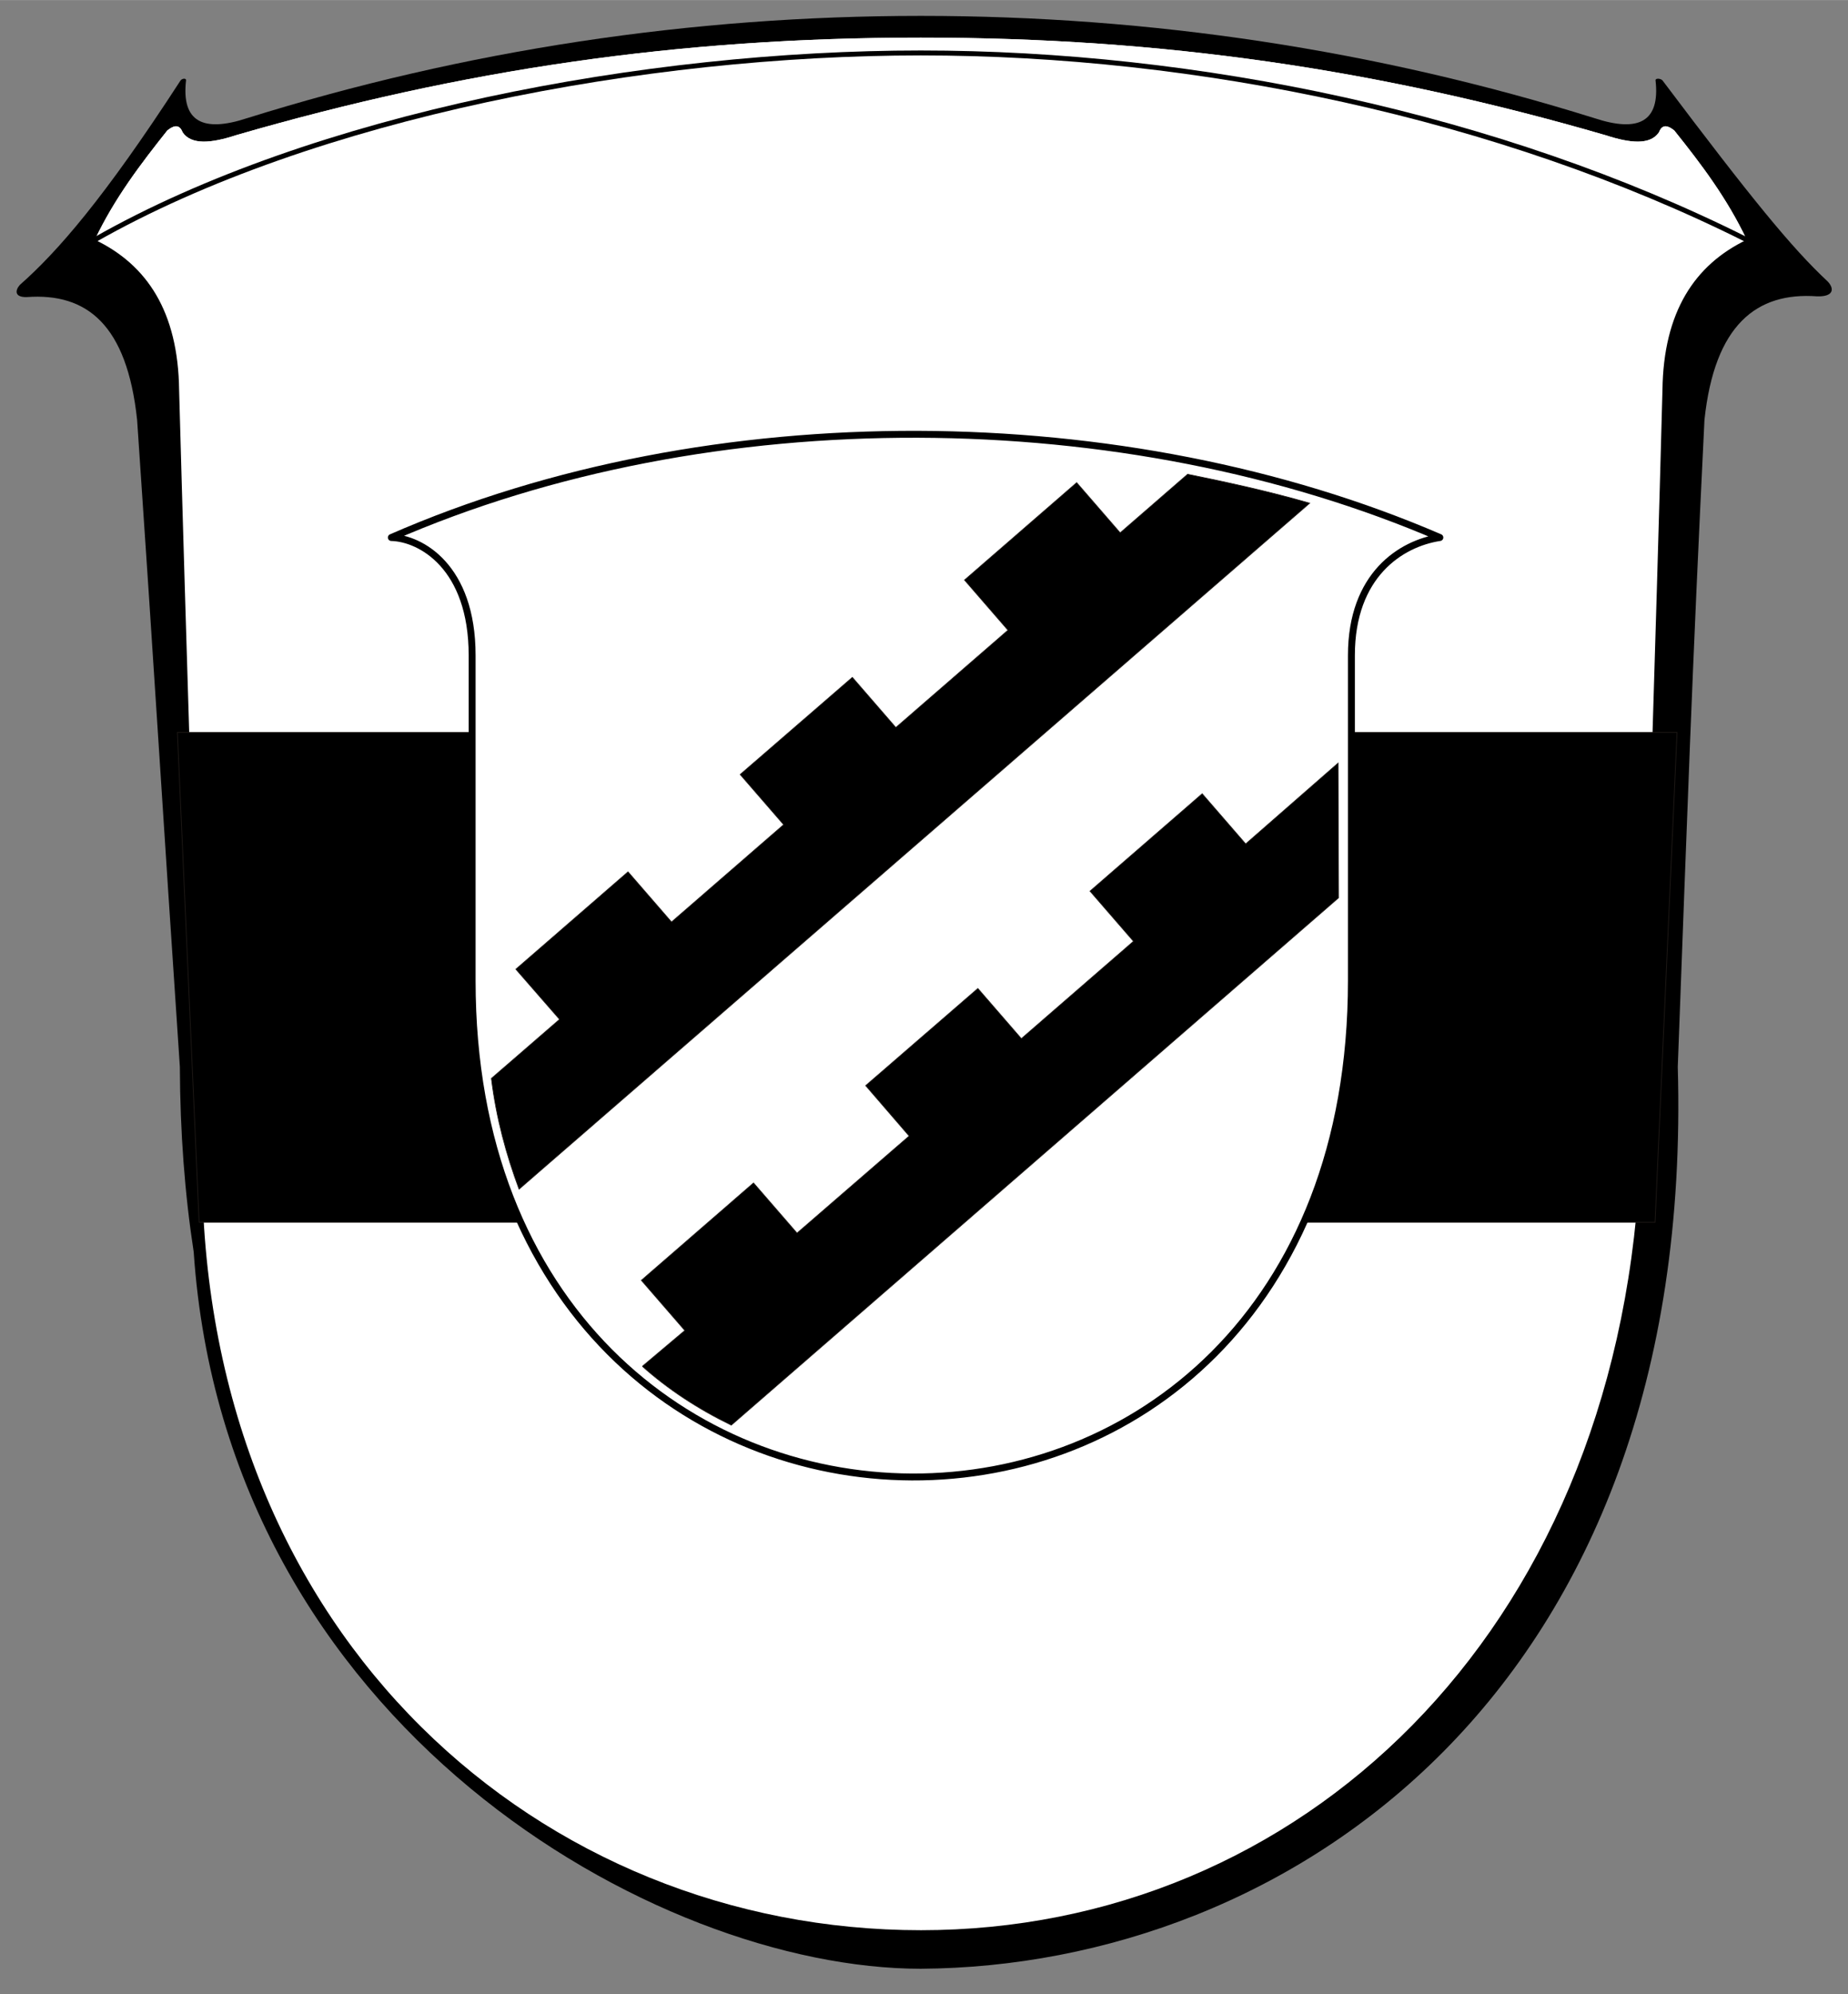 <svg fill-rule="evenodd" height="774.804" image-rendering="optimizeQuality" shape-rendering="geometricPrecision" text-rendering="geometricPrecision" viewBox="0 0 7480 8070" width="718.11" xmlns="http://www.w3.org/2000/svg"><rect x="0" y="0" width="7480" height="8070" fill="#808080" stroke="none"/><path d="M3727 7967c1483-9 3136-1117 3064-3650 39-1039 57-1579 108-2618 41-385 211-518 456-500 65 2 72-29 43-60-145-135-309-336-669-814-9-9-29-9-28 0 19 167-68 212-247 153C5571 202 4657 64 3727 64c-929 0-1844 138-2727 414-179 59-266 14-247-153 1-9-14-9-22 0-310 478-499 694-651 828-19 22-22 50 28 49 244-18 406 112 447 497 71 1039 103 1579 173 2618 1 266 20 515 56 749 130 1915 1869 2901 2943 2901z"/><path d="M3727 7811c1529 0 2806-1190 2909-3064 29-1056 65-2112 93-3169 4-317 131-507 341-608-79-167-184-306-293-442-22-18-48-30-62 7-35 52-115 45-216 12-917-266-1790-395-2772-395S1872 281 955 547c-101 33-181 40-216-12-14-37-40-25-62-7-108 136-214 275-293 442 211 101 337 291 341 608 29 1057 65 2113 93 3169 16 1892 1380 3064 2909 3064z" fill="#fff"/><path d="M718 2964h6070l-89 1982H806z" stroke="#1f1a17" stroke-width="3"/><path d="M7070 970c-79-167-184-306-293-442-22-18-48-30-62 7-35 52-115 45-216 12-917-266-1790-395-2772-395S1872 281 955 547c-101 33-181 40-216-12-14-37-40-25-62-7-108 136-214 275-293 442 884-503 2229-756 3343-756s2339 253 3343 756z" fill="#fff"/><path d="M384 970c884-503 2229-756 3343-756s2339 253 3343 756" fill="none" stroke="#000" stroke-linecap="round" stroke-linejoin="round" stroke-width="20"/><path d="M1584 2175c118 3 327 117 327 477v1316c0 2663 3559 2694 3559 0V2652c0-325 200-453 358-477-1270-548-2950-566-4244 0z" fill="#fff" stroke="#000" stroke-linejoin="round" stroke-width="28"/><g stroke="#1f1a17" stroke-width="3"><path d="m1989 4364 276-239-177-203 454-394 176 203 454-394-176-203 454-393 176 203 454-394-176-203 454-394 176 203 273-237c168 34 335 71 494 117L2101 4812c-52-140-92-287-112-448zM2600 5529l172-145-176-203 454-394 176 203 454-393-176-204 454-393 176 203 454-394-176-203 454-394 176 203 374-327 2 545-2458 2134c-134-65-256-145-360-238z"/></g></svg>